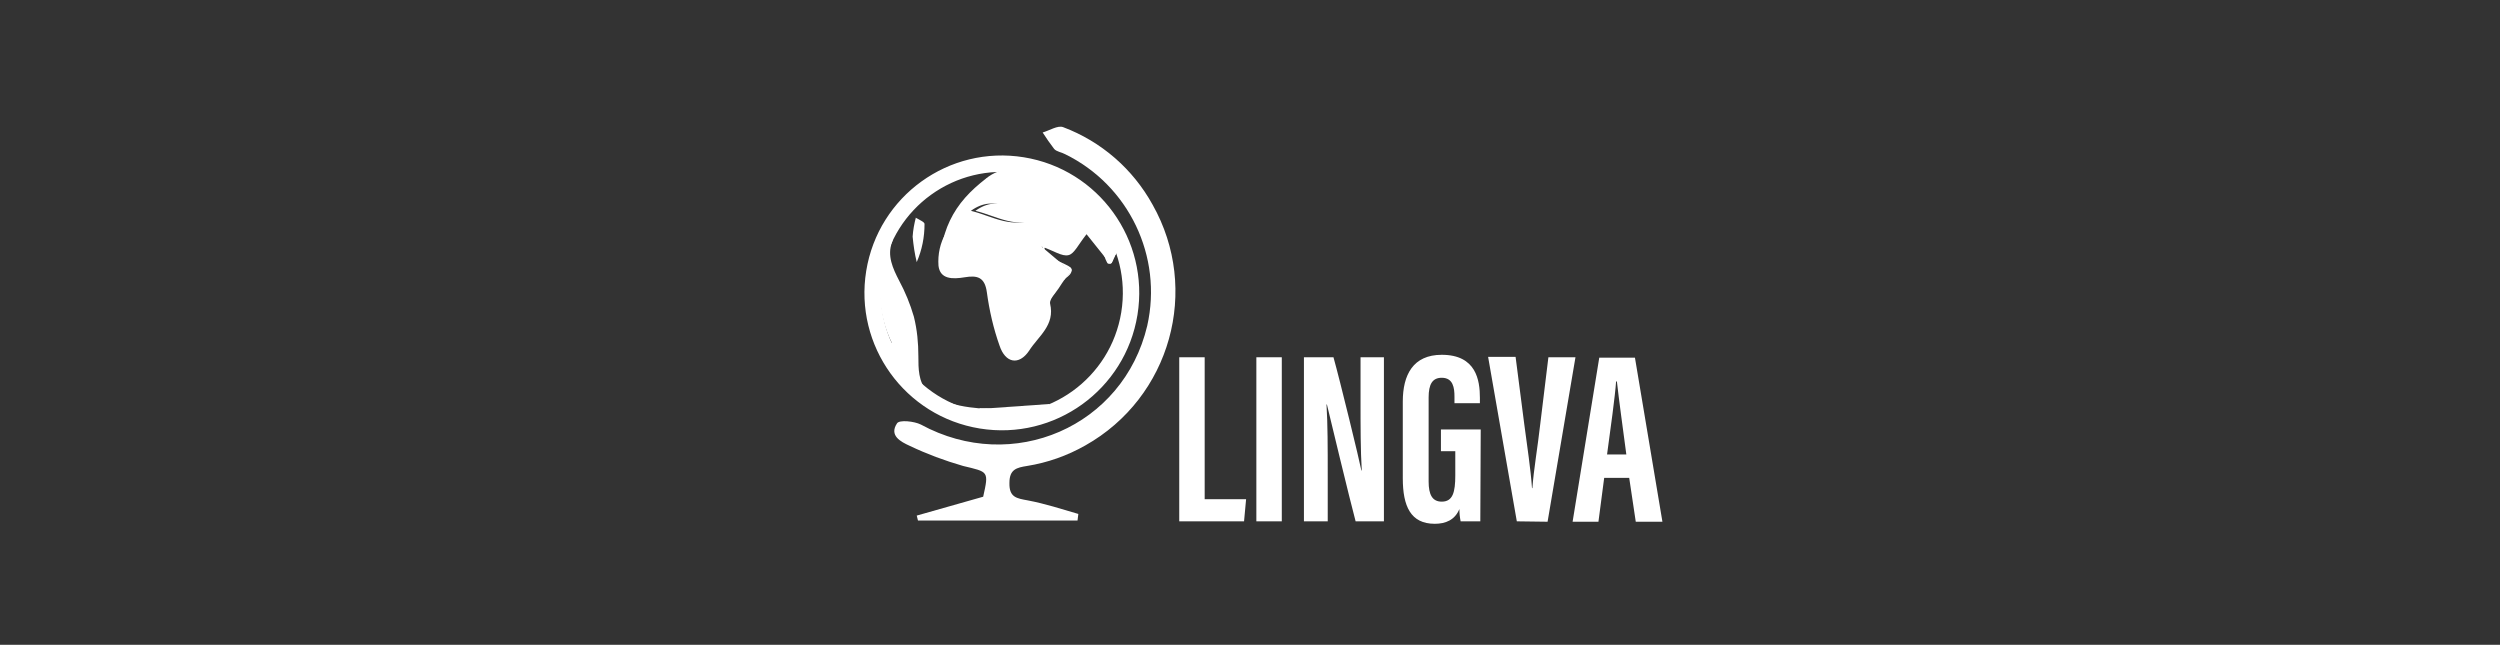 <?xml version="1.0" encoding="utf-8"?>
<!-- Generator: Adobe Illustrator 24.1.3, SVG Export Plug-In . SVG Version: 6.00 Build 0)  -->
<svg version="1.1" id="Слой_1" xmlns="http://www.w3.org/2000/svg" xmlns:xlink="http://www.w3.org/1999/xlink" x="0px" y="0px"
	 viewBox="0 0 609.5 157.2" style="enable-background:new 0 0 609.5 157.2;" xml:space="preserve">
<rect x="0" y="0" width="609.5" height="157.2" fill="#333333" stroke="none"/>
<style type="text/css">
	.st0{fill:#FFFFFF;}
	.st1{fill:none;stroke:#FFFFFF;stroke-width:4;stroke-miterlimit:10;}
</style>
<path class="st0" d="M262.7,126.9h-38.9l-0.3-1.2l16.2-4.6c1.4-6.3,1.3-6-4.9-7.5c-4.5-1.3-8.8-2.9-13-4.9c-2.2-1-5.1-2.5-3.1-5.5
	c0.6-0.9,4.2-0.5,5.8,0.3c22.4,12.2,49.4,0.5,55.2-24.1c3.8-16.9-4.5-34.2-20-41.8c-0.9-0.5-2.1-0.6-2.7-1.3c-1-1.3-1.9-2.6-2.8-4
	c1.7-0.5,3.7-1.8,5-1.3c9.3,3.5,17,10.2,21.8,18.9c11.7,20.7,4.4,47-16.4,58.7c-4.4,2.5-9.2,4.2-14.2,5c-2.5,0.4-4.3,0.8-4.3,4.1
	c-0.1,3.6,1.8,3.8,4.5,4.3c4.2,0.8,8.2,2.1,12.3,3.3L262.7,126.9z"/>
<path class="st0" d="M287.5,87.1h6.2v34.6h10.1l-0.5,5.4h-15.8L287.5,87.1L287.5,87.1z"/>
<path class="st0" d="M312.5,87.1v40h-6.2v-40H312.5z"/>
<path class="st0" d="M317.9,127.1v-40h7.2c1.6,5.7,6.4,25.4,6.8,27.6h0.1c-0.3-4.9-0.3-10.6-0.3-17.2V87.1h5.7v40h-6.9
	c-1.3-4.8-6.6-26.8-7-28.5h-0.1c0.3,4.9,0.3,10.3,0.3,17.5v11H317.9z"/>
<path class="st0" d="M360.9,127.1h-4.8c-0.2-1-0.3-2-0.3-3c-1.1,2.7-3.4,3.6-6,3.6c-5.9,0-7.8-4.3-7.8-11.1V97.9
	c0-6.5,2.5-11.4,9.5-11.4c8.4,0,9.3,6.2,9.3,10.5v1.3h-6.2v-1.6c0-2.1-0.3-4.6-3.1-4.6c-2.3,0-3.2,1.6-3.2,4.8v20.5
	c0,3.2,0.9,4.9,3.2,4.9c2.7,0,3.3-2.3,3.3-6.4V110h-3.5v-5.3h9.7L360.9,127.1z"/>
<path class="st0" d="M369.8,127.1l-7-40.1h6.7l2.1,16.3c0.7,5.4,1.6,11.1,1.9,15.7h0.1c0.3-4.4,1.3-10.1,1.9-15.5l2-16.4h6.6
	l-6.8,40.1L369.8,127.1L369.8,127.1z"/>
<path class="st0" d="M391.1,116.5l-1.4,10.7h-6.3l6.5-40h8.7l6.7,40h-6.5l-1.6-10.7H391.1z M396.5,110.8c-0.9-6.8-1.8-13.3-2.3-17.8
	H394c-0.2,3.3-1.4,11.9-2.2,17.8H396.5z"/>
<path class="st0" d="M238.5,46.4c1.1-0.9,2.3-1.9,3.4-2.8c0.8-0.6,1.6-1.7,2.4-1.6c4.5,0.4,8.9-2.1,13.5,0.5
	c7.4,4.1,12.8,9.8,15.3,16.3c-1.3,2.6-2,4.1-2.6,5.3l-5.6-7c-2,2.5-3,4.8-4.4,5.1c-1.6,0.4-3.6-1.1-6.6-2.1l7.1,6
	c-0.7,1-1.9,2.6-2.9,4.2c-0.8,1.2-2.3,2.7-2.1,3.7c1.3,5.3-2.9,8-5.1,11.5c-2.5,3.7-5.8,3-7.2-1.2c-1.5-4.2-2.5-8.6-3.1-13
	c-0.5-3.8-2.4-4.2-5.4-3.7s-6,0.5-6.4-2.8c-0.2-2.8,0.4-5.6,1.8-8c2.2-3.8,5.2-7.2,7.9-10.8L238.5,46.4z M236.7,51.4
	c5.4,1.3,10,4.7,16.7,1.6C247.3,52,242.8,47,236.7,51.4L236.7,51.4z"/>
<path class="st0" d="M221.3,89.6c-6-7.4-7.6-15.4-6.5-24.1c2,2.5,4.1,5,6,7.7c0.4,0.7,0.5,1.5,0.5,2.3
	C221.3,80,221.3,84.6,221.3,89.6z"/>
<path class="st0" d="M256,100.1l-15.6,1.5c-0.1-0.7-0.1-1.4-0.2-2l15.6-1.1L256,100.1z"/>
<path class="st0" d="M223.3,53.1c0.8,0.5,2.1,1,2.1,1.5c0,3.2-0.6,6.3-1.9,9.3c-0.5-2-0.8-4.1-1-6.2c0.1-1.6,0.4-3.2,0.8-4.7
	L223.3,53.1z"/>
<path class="st0" d="M237.8,51.4c6.1-4.4,10.5,0.6,16.7,1.6C247.8,56.1,243.2,52.7,237.8,51.4z"/>
<ellipse transform="matrix(0.16 -0.987 0.987 0.16 134.689 301.108)" class="st1" cx="244.3" cy="71.4" rx="31.5" ry="31.5"/>
<path class="st0" d="M215.5,87c0.4,0.4,0.9,0.7,1.4,0.9c0.5,0.1,0.9,0,1.3-0.3c0.4-0.3,0.6-0.7,0.6-1.2l0.1-1.8l-2.8,0.8l1,2.4
	c0.4,0.7,1.4,0.9,2.1,0.5c0.2-0.1,0.4-0.3,0.5-0.5c0.5-0.9,0.5-2,0-2.9c-0.4-0.6-1-0.9-1.7-0.7c-0.6,0.2-1.1,0.8-1.1,1.5
	c0,0.4,0.1,0.7,0.1,1.1c0,0.2,0,0.3,0,0.5c0,0.1,0,0.2,0,0.3c0-0.2,0-0.1,0,0c-0.2,0.8,0.3,1.6,1,1.8c0.8,0.2,1.6-0.2,1.8-1
	c0.1-0.4,0.2-0.9,0.3-1.3l-2.7,0.4c0,0.1,0.2,0.4,0.1,0.1c0.1,0.1,0.1,0.3,0.1,0.4s0,0.1,0,0.2c0-0.2,0-0.2,0-0.1s0,0.3,0,0.5
	c0,0.7,0.5,1.3,1.1,1.5c0.7,0.1,1.3-0.1,1.7-0.7c0.3-0.5,0.5-1,0.5-1.6h-3c0,1.1,0.2,2.3,0.5,3.3c0.2,0.6,0.8,1.1,1.5,1.1
	s1.3-0.5,1.4-1.1c0.2-0.9,0.1-1.8-0.2-2.7c-0.1-0.8-0.9-1.4-1.7-1.3s-1.4,0.9-1.3,1.7c-0.1,1.6,0.4,3.2,1.5,4.4
	c0.6,0.6,1.5,0.6,2.1,0s0.6-1.5,0-2.1c-0.1-0.1-0.1-0.1,0,0c0-0.1-0.1-0.1-0.1-0.2c-0.1-0.1-0.1-0.2-0.2-0.3
	c-0.1-0.1-0.1-0.2-0.2-0.3c0.1,0.4,0-0.1,0-0.1s-0.1-0.3-0.1-0.4v-0.1c0-0.2,0-0.1,0,0c-0.1-0.3-0.1-0.6,0-0.8l-2.9,0.4l0.1,0.4
	c0,0.1,0,0.2,0,0.3c0-0.2,0-0.2,0-0.1s0,0.3,0,0.4s-0.1,0.5,0,0.2h2.9c-0.1-0.5-0.2-0.9-0.3-1.4c0-0.1-0.1-0.4,0-0.1v-0.3
	c0-0.2,0-0.5,0-0.7c0-0.8-0.7-1.5-1.5-1.5s-1.5,0.7-1.5,1.5c0,0.2,0,0,0-0.1s0-0.1,0,0s-0.1,0.1-0.1,0.1l2.8,0.8
	c0-0.9-0.2-1.8-0.6-2.6c-0.4-0.7-1.4-0.9-2.1-0.5c-0.3,0.2-0.5,0.5-0.6,0.8c-0.1,0.4-0.2,0.9-0.3,1.3l2.9,0.8
	c0.2-0.9,0.2-1.8,0.1-2.7l-2.8,0.8c-0.1-0.2-0.1-0.2,0,0c0-0.2,0-0.2,0,0s0,0.1,0-0.1c0,0.2,0,0.1,0,0h2.6l-1-2.3
	c-0.3-0.6-1-0.9-1.7-0.7c-0.6,0.2-1.1,0.8-1.1,1.5l-0.1,1.8l1.9-1.5c0.4,0.2,0,0,0,0l0.1,0.1c-0.1,0-0.1-0.1-0.2-0.2
	c-0.6-0.6-1.5-0.6-2.1,0S215,86.5,215.5,87L215.5,87z"/>
<path class="st0" d="M241.3,99.6c-0.7-0.1-1.3-0.1-2-0.1c-0.8-0.1-1.6,0.5-1.7,1.3s0.5,1.6,1.3,1.7c1,0.3,2,0.4,3,0.2
	c0.7-0.2,1.2-0.9,1.1-1.6c-0.1-0.7-0.7-1.3-1.5-1.3c-3.4-0.3-6.8-0.5-10-1.6c-0.8-0.2-1.6,0.2-1.8,1s0.2,1.6,1,1.9
	c3.4,1.3,7.2,1.4,10.8,1.7l-0.4-2.9c0.1,0-0.3,0-0.3,0c-0.1,0-0.3,0-0.4,0c-0.2,0-0.5-0.1-0.7-0.2l-0.4,2.9c0.7,0,1.3,0,2,0.1
	c0.8,0,1.5-0.7,1.5-1.5C242.7,100.3,242,99.7,241.3,99.6L241.3,99.6z"/>
<path class="st0" d="M246.9,41.1c-2.4,0.1-4.7,0.9-6.6,2.5c-1.8,1.4-3.5,2.9-5,4.6c-3,3.4-5,7.5-5.7,12c-0.2,0.8,0.2,1.6,1,1.8
	s1.6-0.3,1.8-1c0.6-3.9,2.3-7.5,4.8-10.4c1.2-1.5,2.6-2.9,4.2-4.1c1.6-1.3,3.4-2.4,5.4-2.4S248.8,41.1,246.9,41.1z"/>
<path class="st0" d="M270.3,63.4C270.3,63.4,270.3,63.4,270.3,63.4c0,0.2,0,0.3-0.1,0.3c-0.1,0.1-0.1,0.3,0,0.4s0.3,0.2,0.4,0.2
	c0.2,0,0.4-0.1,0.5-0.3s0.2-0.4,0.3-0.6l0.3-0.7l0.7-1.5c0-0.1,0-0.2-0.1-0.2s-0.1,0-0.2,0l-0.6,0.8c-0.1,0.2,0.1,0.3,0.3,0.2
	l0.6-0.8l-0.3-0.1l-1.3,2.6c-0.1,0.1-0.2,0.4-0.3,0.4s-0.2-0.1-0.2-0.2s0.2-0.5-0.1-0.7S270.1,63.3,270.3,63.4L270.3,63.4z"/>
<path class="st0" d="M270.6,63.9c-0.5-0.8-0.9-1.6-1.3-2.5c-0.1-0.2-0.4-0.1-0.3,0.1c0.4,0.9,0.8,1.8,1.3,2.6
	C270.5,64.2,270.7,64,270.6,63.9L270.6,63.9z"/>
<path class="st0" d="M270.4,63.9c-0.3-0.2-0.4-0.4-0.5-0.8c-0.1-0.4-0.2-0.7-0.4-1c-0.1-0.1-0.3-0.1-0.3,0.1
	c0.2,0.5,0.4,1.1,0.6,1.6c0.1,0.2,0.2,0.5,0.5,0.5s0.5-0.1,0.7-0.2s0-0.4-0.2-0.3s-0.4,0.3-0.5,0.2c-0.1,0-0.1-0.1-0.2-0.2
	c-0.1-0.1-0.1-0.2-0.2-0.3c-0.2-0.4-0.4-0.9-0.5-1.4l-0.3,0.1c0.4,0.6,0.4,1.5,1.1,1.9c0.1,0,0.2,0,0.2-0.1S270.5,63.9,270.4,63.9
	L270.4,63.9z"/>
<path class="st0" d="M270.6,62.8c-0.2,0.3-0.3,0.7-0.4,1.1c0,0.1,0.1,0.1,0.2,0.1h0.1l0.5-0.6l-0.2-0.2l-0.3,0.7
	c0,0.1,0,0.2,0.1,0.2s0.1,0,0.2,0c0.2-0.1,0.3-0.3,0.4-0.5l-0.3-0.1c0,0.1-0.1,0.3-0.2,0.4L271,64c0.3-0.6,0.5-1.3,0.5-2.1
	c0-0.1-0.2-0.2-0.3-0.1c-0.2,0.3-0.3,0.7-0.4,1c0,0.1,0,0.2,0.1,0.2h0.1c0.3-0.3,0.6-0.6,0.9-1c0.3-0.3,0.5-0.7,0.5-1.1
	c0-0.2-0.3-0.2-0.3,0c-0.1,0.4-0.2,0.8-0.4,1.1l0.3,0.1c0-0.4,0.1-0.7,0.3-1c0.1-0.2-0.2-0.3-0.3-0.1l-0.6,0.8l0.3,0.1
	c0.1-0.2,0.3-0.4,0.4-0.6h-0.3l0,0v0.1l-0.1,0.2l-0.2,0.3l-0.4,0.7c-0.1,0.1,0.1,0.3,0.2,0.2c0.2-0.2,0.3-0.4,0.4-0.6
	c0.1-0.2-0.2-0.3-0.3-0.1l-0.3,0.7l0.3,0.1c0-0.2,0.1-0.3,0.2-0.5l-0.3-0.1c-0.1,0.3-0.2,0.5-0.4,0.8l0.3,0.1l0.2-0.4l-0.3-0.1
	c0,0.2-0.1,0.4-0.2,0.6c0,0.1,0,0.2,0,0.2c0.1,0,0.2,0,0.2-0.1c0.1-0.2,0.3-0.4,0.4-0.7c0-0.1,0-0.2-0.1-0.2s-0.2,0-0.2,0.1
	c-0.2,0.3-0.4,0.7-0.5,1c-0.1,0.1,0.1,0.3,0.2,0.2c0.3-0.4,0.6-0.8,0.7-1.3c0.1-0.2-0.2-0.3-0.3-0.1c-0.1,0.4-0.4,0.8-0.6,1.2
	l0.2,0.2c0.2-0.3,0.3-0.7,0.5-1l-0.3-0.1c-0.1,0.2-0.2,0.5-0.4,0.7l0.3,0.2c0.1-0.2,0.2-0.4,0.2-0.7c0-0.2-0.2-0.3-0.3-0.1L271,63
	c-0.1,0.2,0.2,0.3,0.3,0.1c0.2-0.3,0.3-0.5,0.4-0.8c0-0.1-0.1-0.2-0.1-0.2c-0.1,0-0.1,0-0.1,0.1c-0.1,0.2-0.2,0.4-0.2,0.5
	c0,0.2,0.2,0.3,0.3,0.1l0.3-0.7l-0.3-0.1c-0.1,0.2-0.2,0.4-0.3,0.5l0.2,0.2l0.5-0.9c0.1-0.1,0.2-0.3,0.2-0.4s0.1-0.2,0-0.3
	c0-0.1-0.1-0.1-0.2-0.1c0,0,0,0-0.1,0.1c-0.1,0.2-0.3,0.4-0.4,0.6s0.2,0.3,0.3,0.1l0.6-0.8l-0.3-0.1c-0.2,0.3-0.3,0.7-0.4,1.1
	c0,0.2,0.2,0.2,0.3,0.1c0.2-0.4,0.4-0.8,0.5-1.2h-0.3c0,0.4-0.2,0.7-0.5,1c-0.2,0.3-0.5,0.6-0.8,0.9l0.3,0.1
	c0.1-0.3,0.2-0.6,0.3-0.9l-0.3-0.1c0,0.7-0.2,1.4-0.5,2c0,0.1,0.2,0.3,0.3,0.1c0.1-0.2,0.2-0.3,0.3-0.5c0-0.1-0.2-0.3-0.3-0.1
	c-0.1,0.2-0.2,0.3-0.3,0.4l0.2,0.2l0.3-0.6c0.1-0.1-0.1-0.3-0.2-0.2l-0.5,0.6l0.3,0.1c0-0.4,0.1-0.7,0.3-1c0-0.1,0-0.2,0-0.2
	C270.8,62.8,270.7,62.8,270.6,62.8L270.6,62.8z"/>
<path class="st0" d="M255.3,60.1c-0.3-0.2-0.6-0.2-0.9,0c-0.1,0.1-0.2,0.2-0.3,0.4c0,0.1,0,0.2,0,0.2c0,0.1,0,0.2,0,0.2h0.3
	c-0.1-0.5-0.1-1,0-1.5c0-0.1-0.2-0.2-0.3-0.1c-0.1,0.2-0.1,0.4,0,0.6l0.2-0.2l-0.4-0.1c-0.1,0-0.2-0.1-0.2,0s0,0.1,0,0.2
	c0,0.1,0.2,0.2,0.3,0.2l0.4,0.2c0.1,0,0.2,0,0.2-0.1s0-0.2-0.1-0.2l-0.3-0.2c-0.1,0-0.2,0-0.2,0.1s0,0.2,0.1,0.2l0.3,0.2l0.2-0.3
	l-0.3-0.1l-0.1-0.1H254l0,0v0.1l0,0h-0.1l0.5,0.2c0.1,0,0.2-0.1,0.2-0.2c0-0.1,0-0.2,0-0.3l-0.3-0.1c-0.1,0.5-0.1,1,0,1.5
	c0,0.1,0,0.1,0.1,0.1s0.1,0,0.2-0.1c0-0.1,0-0.3,0-0.4c0-0.1,0.1-0.2,0.1-0.3c0.2-0.1,0.4-0.1,0.6,0c0.1,0,0.2,0,0.2,0l0,0
	C255.5,60.2,255.5,60.1,255.3,60.1L255.3,60.1z"/>
<path class="st0" d="M254.7,59.8c-0.3,0.2-0.5,0.5-0.4,0.9c0,0.2,0.1,0.4,0.1,0.6c0,0.2,0.1,0.4,0.3,0.5c0.1,0.1,0.3-0.1,0.2-0.2
	c-0.1-0.1-0.2-0.2-0.2-0.4c-0.1-0.2-0.1-0.3-0.1-0.5c0-0.3,0.1-0.5,0.3-0.7C255.1,59.9,254.9,59.7,254.7,59.8L254.7,59.8z"/>
<path class="st0" d="M259.3,64.9c0.3,0.2,0.6,0.4,0.9,0.6c0.3,0.1,0.8,0.3,0.6,0.7c-0.3,0.6-1.1,0.6-1.3,1.3c0,0.1,0,0.2,0.1,0.2
	s0.1,0,0.2,0c0.4-0.3,0.7-0.7,1.1-1.1c0.1-0.1,0.2-0.2,0.2-0.4s-0.3-0.4-0.4-0.6l-0.2,0.2c0.1,0.1,0.2,0.2,0.3,0.4
	c0,0.1,0.1,0.1,0.2,0.1c0,0,0.1,0,0.1-0.1c0.1-0.2,0.1-0.5,0-0.7c0-0.1-0.1-0.1-0.2-0.1l-0.1,0.1v0.6c0,0.1,0.1,0.1,0.2,0.1h0.1
	c0.3-0.3,0.2-0.7-0.1-1c-0.2-0.1-0.4-0.3-0.6-0.4l-0.8-0.4l-3.4-1.6c-0.2-0.1-0.3,0.2-0.2,0.3l2.7,1.3L260,65
	c0.3,0.1,1.1,0.5,0.7,0.9L261,66v-0.6l-0.3,0.1c0.1,0.1,0.1,0.3,0,0.4h0.3c-0.1-0.2-0.2-0.4-0.4-0.5c-0.1-0.1-0.3,0.1-0.2,0.2
	l0.2,0.2l0.2,0.2c0,0-0.3,0.4-0.4,0.5c-0.2,0.3-0.5,0.5-0.8,0.8l0.3,0.1c0.1-0.4,0.5-0.5,0.8-0.8c0.3-0.2,0.5-0.5,0.5-0.8
	s-0.3-0.6-0.5-0.6c-0.4-0.2-0.8-0.4-1.1-0.7C259.4,64.5,259.1,64.7,259.3,64.9L259.3,64.9z"/>
<path class="st0" d="M256.4,71.7c-0.3,0.3-0.5,0.7-0.6,1.2c-0.2,0.4-0.2,0.9-0.1,1.4c0,0.1,0.1,0.1,0.2,0.1c0.1,0,0.1-0.1,0.1-0.1
	c0-0.3,0-0.6,0-0.9s0.1-0.5,0.3-0.8c0.3-0.5,0.7-1,1-1.4c0.1-0.1-0.1-0.3-0.3-0.1l-0.6,0.8c-0.2,0.2-0.3,0.5-0.5,0.7
	c-0.2,0.5-0.3,1.1-0.3,1.7h0.3c-0.1-0.4,0-0.8,0.1-1.2c0.1-0.4,0.3-0.7,0.5-1c0.1-0.1-0.1-0.4-0.2-0.2L256.4,71.7z"/>
<path class="st0" d="M244.3,46.3c0.1,0,0.1-0.1,0.1-0.2c0-0.1-0.1-0.1-0.1-0.1c-0.1,0-0.1,0.1-0.1,0.2
	C244.1,46.2,244.2,46.3,244.3,46.3z"/>
<path class="st0" d="M240.6,43.8c0.1,0,0.1-0.1,0.1-0.2c0-0.1-0.1-0.1-0.1-0.1c-0.1,0-0.1,0.1-0.1,0.2
	C240.4,43.8,240.5,43.8,240.6,43.8z"/>
<path class="st0" d="M244.3,44.1c0.1,0,0.1-0.1,0.1-0.2c0-0.1-0.1-0.1-0.1-0.1c-0.1,0-0.1,0.1-0.1,0.2
	C244.1,44.1,244.2,44.1,244.3,44.1z"/>
<path class="st0" d="M218.6,82.9c-0.7,4.7,1.4,9.4,4,13.3c0.4,0.7,1.3,0.9,2.1,0.5c0.7-0.4,0.9-1.3,0.5-2.1
	c-1.2-1.6-2.1-3.4-2.8-5.3c-0.8-1.8-1.1-3.7-0.9-5.6c0.2-0.8-0.3-1.6-1-1.9C219.6,81.6,218.8,82.1,218.6,82.9L218.6,82.9z"/>
<path class="st0" d="M214.6,58.1c-1.3,3.3-0.3,6.8,1.1,9.8c1.5,3.3,3.3,6.4,4.2,10c0.7,3.5,1.1,7,1,10.6c0.1,3.2,0.7,6.5,3,8.9
	c1.3,1.4,3.5-0.7,2.1-2.1c-2.1-2.2-2.1-5.5-2.1-8.4c0-3.3-0.3-6.5-1.1-9.7c-0.9-3.1-2.1-6-3.6-8.8c-1.5-2.9-3-6.1-1.7-9.4
	C218.2,57.2,215.3,56.4,214.6,58.1L214.6,58.1z"/>
<path class="st0" d="M259.7,67.4l-0.4,0.5c-0.1,0.1,0.1,0.4,0.2,0.2c0.5-0.5,1.3-0.9,1.6-1.6c0.2-0.3,0.2-0.7,0-1s-0.6-0.4-0.9-0.4
	c-0.2,0-0.3,0.3-0.1,0.3s0.7,0.1,0.8,0.4s0,0.6-0.2,0.9c-0.4,0.5-0.9,0.9-1.4,1.3l0.2,0.2l0.4-0.5C260,67.4,259.8,67.2,259.7,67.4
	L259.7,67.4z"/>
</svg>
